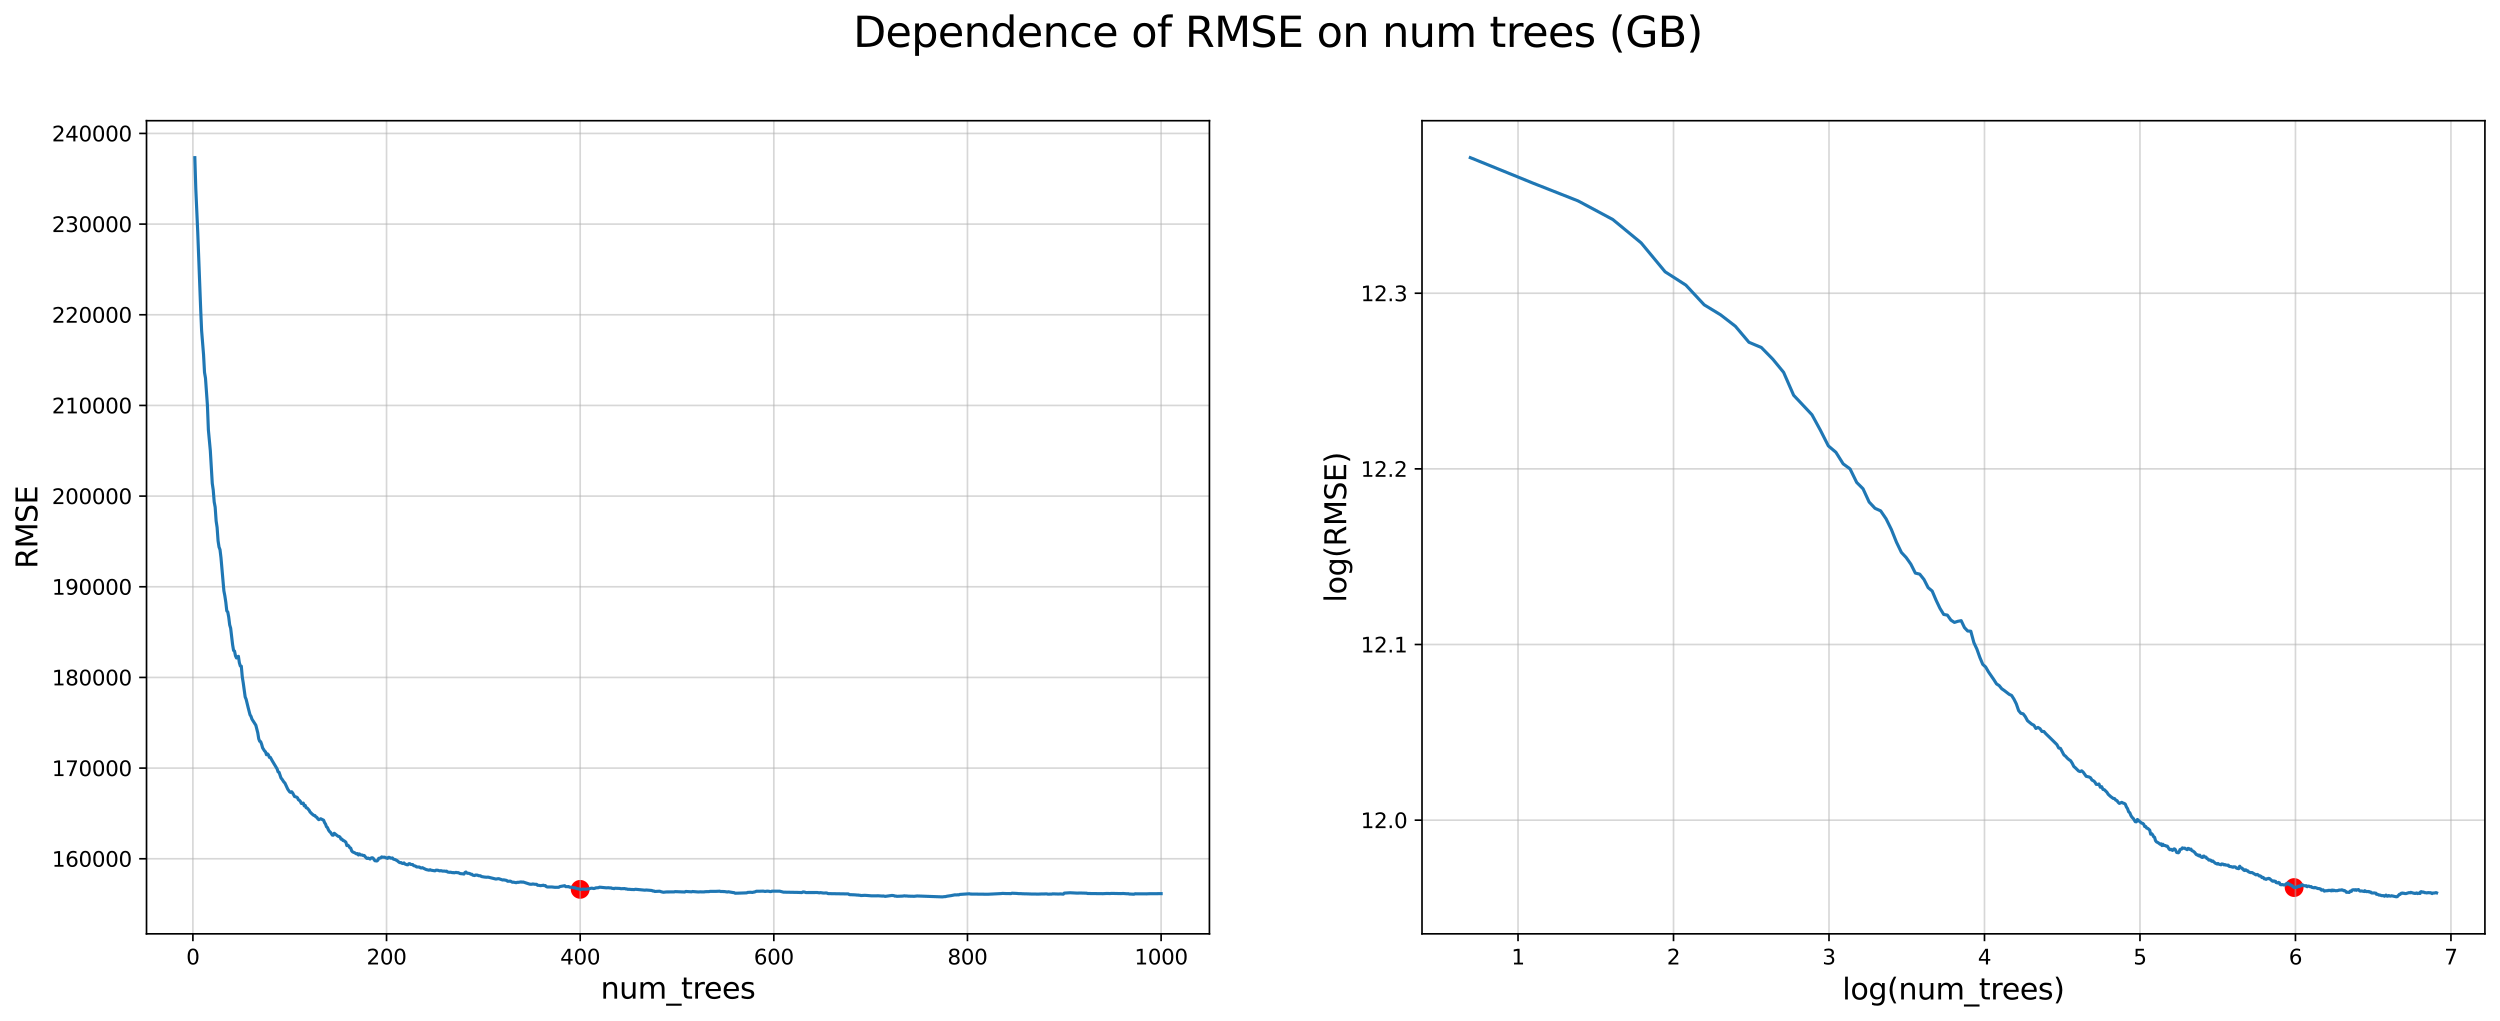 <?xml version="1.0" encoding="utf-8" standalone="no"?>
<!DOCTYPE svg PUBLIC "-//W3C//DTD SVG 1.1//EN"
  "http://www.w3.org/Graphics/SVG/1.1/DTD/svg11.dtd">
<svg xmlns:xlink="http://www.w3.org/1999/xlink" width="1193.124pt" height="487.497pt" viewBox="0 0 1193.124 487.497" xmlns="http://www.w3.org/2000/svg" version="1.1">
 <defs>
  <style type="text/css">*{stroke-linejoin: round; stroke-linecap: butt}</style>
 </defs>
 <g id="figure_1">
  <g id="patch_1">
   <path d="M 0 487.497 
L 1193.124 487.497 
L 1193.124 0 
L 0 0 
z
" style="fill: #ffffff"/>
  </g>
  <g id="axes_1">
   <g id="patch_2">
    <path d="M 69.924 445.68 
L 577.197 445.68 
L 577.197 57.6 
L 69.924 57.6 
z
" style="fill: #ffffff"/>
   </g>
   <g id="PathCollection_1">
    <defs>
     <path id="m5a82d95dfa" d="M 0 3 
C 0.796 3 1.559 2.684 2.121 2.121 
C 2.684 1.559 3 0.796 3 0 
C 3 -0.796 2.684 -1.559 2.121 -2.121 
C 1.559 -2.684 0.796 -3 0 -3 
C -0.796 -3 -1.559 -2.684 -2.121 -2.121 
C -2.684 -1.559 -3 -0.796 -3 0 
C -3 0.796 -2.684 1.559 -2.121 2.121 
C -1.559 2.684 -0.796 3 0 3 
z
" style="stroke: #ff0000; stroke-width: 3"/>
    </defs>
    <g clip-path="url(#p120f7c6ac9)">
     <use xlink:href="#m5a82d95dfa" x="276.891" y="424.451" style="fill: #ff0000; stroke: #ff0000; stroke-width: 3"/>
    </g>
   </g>
   <g id="matplotlib.axis_1">
    <g id="xtick_1">
     <g id="line2d_1">
      <path d="M 92.058 445.68 
L 92.058 57.6 
" clip-path="url(#p120f7c6ac9)" style="fill: none; stroke: #b0b0b0; stroke-opacity: 0.5; stroke-width: 0.8; stroke-linecap: square"/>
     </g>
     <g id="line2d_2">
      <defs>
       <path id="m1a87044830" d="M 0 0 
L 0 3.5 
" style="stroke: #000000; stroke-width: 0.8"/>
      </defs>
      <g>
       <use xlink:href="#m1a87044830" x="92.058" y="445.68" style="stroke: #000000; stroke-width: 0.8"/>
      </g>
     </g>
     <g id="text_1">
      <!-- 0 -->
      <g transform="translate(88.877 460.278) scale(0.1 -0.1)">
       <defs>
        <path id="DejaVuSans-30" d="M 2034 4250 
Q 1547 4250 1301 3770 
Q 1056 3291 1056 2328 
Q 1056 1369 1301 889 
Q 1547 409 2034 409 
Q 2525 409 2770 889 
Q 3016 1369 3016 2328 
Q 3016 3291 2770 3770 
Q 2525 4250 2034 4250 
z
M 2034 4750 
Q 2819 4750 3233 4129 
Q 3647 3509 3647 2328 
Q 3647 1150 3233 529 
Q 2819 -91 2034 -91 
Q 1250 -91 836 529 
Q 422 1150 422 2328 
Q 422 3509 836 4129 
Q 1250 4750 2034 4750 
z
" transform="scale(0.016)"/>
       </defs>
       <use xlink:href="#DejaVuSans-30"/>
      </g>
     </g>
    </g>
    <g id="xtick_2">
     <g id="line2d_3">
      <path d="M 184.474 445.68 
L 184.474 57.6 
" clip-path="url(#p120f7c6ac9)" style="fill: none; stroke: #b0b0b0; stroke-opacity: 0.5; stroke-width: 0.8; stroke-linecap: square"/>
     </g>
     <g id="line2d_4">
      <g>
       <use xlink:href="#m1a87044830" x="184.474" y="445.68" style="stroke: #000000; stroke-width: 0.8"/>
      </g>
     </g>
     <g id="text_2">
      <!-- 200 -->
      <g transform="translate(174.931 460.278) scale(0.1 -0.1)">
       <defs>
        <path id="DejaVuSans-32" d="M 1228 531 
L 3431 531 
L 3431 0 
L 469 0 
L 469 531 
Q 828 903 1448 1529 
Q 2069 2156 2228 2338 
Q 2531 2678 2651 2914 
Q 2772 3150 2772 3378 
Q 2772 3750 2511 3984 
Q 2250 4219 1831 4219 
Q 1534 4219 1204 4116 
Q 875 4013 500 3803 
L 500 4441 
Q 881 4594 1212 4672 
Q 1544 4750 1819 4750 
Q 2544 4750 2975 4387 
Q 3406 4025 3406 3419 
Q 3406 3131 3298 2873 
Q 3191 2616 2906 2266 
Q 2828 2175 2409 1742 
Q 1991 1309 1228 531 
z
" transform="scale(0.016)"/>
       </defs>
       <use xlink:href="#DejaVuSans-32"/>
       <use xlink:href="#DejaVuSans-30" x="63.623"/>
       <use xlink:href="#DejaVuSans-30" x="127.246"/>
      </g>
     </g>
    </g>
    <g id="xtick_3">
     <g id="line2d_5">
      <path d="M 276.891 445.68 
L 276.891 57.6 
" clip-path="url(#p120f7c6ac9)" style="fill: none; stroke: #b0b0b0; stroke-opacity: 0.5; stroke-width: 0.8; stroke-linecap: square"/>
     </g>
     <g id="line2d_6">
      <g>
       <use xlink:href="#m1a87044830" x="276.891" y="445.68" style="stroke: #000000; stroke-width: 0.8"/>
      </g>
     </g>
     <g id="text_3">
      <!-- 400 -->
      <g transform="translate(267.347 460.278) scale(0.1 -0.1)">
       <defs>
        <path id="DejaVuSans-34" d="M 2419 4116 
L 825 1625 
L 2419 1625 
L 2419 4116 
z
M 2253 4666 
L 3047 4666 
L 3047 1625 
L 3713 1625 
L 3713 1100 
L 3047 1100 
L 3047 0 
L 2419 0 
L 2419 1100 
L 313 1100 
L 313 1709 
L 2253 4666 
z
" transform="scale(0.016)"/>
       </defs>
       <use xlink:href="#DejaVuSans-34"/>
       <use xlink:href="#DejaVuSans-30" x="63.623"/>
       <use xlink:href="#DejaVuSans-30" x="127.246"/>
      </g>
     </g>
    </g>
    <g id="xtick_4">
     <g id="line2d_7">
      <path d="M 369.307 445.68 
L 369.307 57.6 
" clip-path="url(#p120f7c6ac9)" style="fill: none; stroke: #b0b0b0; stroke-opacity: 0.5; stroke-width: 0.8; stroke-linecap: square"/>
     </g>
     <g id="line2d_8">
      <g>
       <use xlink:href="#m1a87044830" x="369.307" y="445.68" style="stroke: #000000; stroke-width: 0.8"/>
      </g>
     </g>
     <g id="text_4">
      <!-- 600 -->
      <g transform="translate(359.763 460.278) scale(0.1 -0.1)">
       <defs>
        <path id="DejaVuSans-36" d="M 2113 2584 
Q 1688 2584 1439 2293 
Q 1191 2003 1191 1497 
Q 1191 994 1439 701 
Q 1688 409 2113 409 
Q 2538 409 2786 701 
Q 3034 994 3034 1497 
Q 3034 2003 2786 2293 
Q 2538 2584 2113 2584 
z
M 3366 4563 
L 3366 3988 
Q 3128 4100 2886 4159 
Q 2644 4219 2406 4219 
Q 1781 4219 1451 3797 
Q 1122 3375 1075 2522 
Q 1259 2794 1537 2939 
Q 1816 3084 2150 3084 
Q 2853 3084 3261 2657 
Q 3669 2231 3669 1497 
Q 3669 778 3244 343 
Q 2819 -91 2113 -91 
Q 1303 -91 875 529 
Q 447 1150 447 2328 
Q 447 3434 972 4092 
Q 1497 4750 2381 4750 
Q 2619 4750 2861 4703 
Q 3103 4656 3366 4563 
z
" transform="scale(0.016)"/>
       </defs>
       <use xlink:href="#DejaVuSans-36"/>
       <use xlink:href="#DejaVuSans-30" x="63.623"/>
       <use xlink:href="#DejaVuSans-30" x="127.246"/>
      </g>
     </g>
    </g>
    <g id="xtick_5">
     <g id="line2d_9">
      <path d="M 461.723 445.68 
L 461.723 57.6 
" clip-path="url(#p120f7c6ac9)" style="fill: none; stroke: #b0b0b0; stroke-opacity: 0.5; stroke-width: 0.8; stroke-linecap: square"/>
     </g>
     <g id="line2d_10">
      <g>
       <use xlink:href="#m1a87044830" x="461.723" y="445.68" style="stroke: #000000; stroke-width: 0.8"/>
      </g>
     </g>
     <g id="text_5">
      <!-- 800 -->
      <g transform="translate(452.179 460.278) scale(0.1 -0.1)">
       <defs>
        <path id="DejaVuSans-38" d="M 2034 2216 
Q 1584 2216 1326 1975 
Q 1069 1734 1069 1313 
Q 1069 891 1326 650 
Q 1584 409 2034 409 
Q 2484 409 2743 651 
Q 3003 894 3003 1313 
Q 3003 1734 2745 1975 
Q 2488 2216 2034 2216 
z
M 1403 2484 
Q 997 2584 770 2862 
Q 544 3141 544 3541 
Q 544 4100 942 4425 
Q 1341 4750 2034 4750 
Q 2731 4750 3128 4425 
Q 3525 4100 3525 3541 
Q 3525 3141 3298 2862 
Q 3072 2584 2669 2484 
Q 3125 2378 3379 2068 
Q 3634 1759 3634 1313 
Q 3634 634 3220 271 
Q 2806 -91 2034 -91 
Q 1263 -91 848 271 
Q 434 634 434 1313 
Q 434 1759 690 2068 
Q 947 2378 1403 2484 
z
M 1172 3481 
Q 1172 3119 1398 2916 
Q 1625 2713 2034 2713 
Q 2441 2713 2670 2916 
Q 2900 3119 2900 3481 
Q 2900 3844 2670 4047 
Q 2441 4250 2034 4250 
Q 1625 4250 1398 4047 
Q 1172 3844 1172 3481 
z
" transform="scale(0.016)"/>
       </defs>
       <use xlink:href="#DejaVuSans-38"/>
       <use xlink:href="#DejaVuSans-30" x="63.623"/>
       <use xlink:href="#DejaVuSans-30" x="127.246"/>
      </g>
     </g>
    </g>
    <g id="xtick_6">
     <g id="line2d_11">
      <path d="M 554.139 445.68 
L 554.139 57.6 
" clip-path="url(#p120f7c6ac9)" style="fill: none; stroke: #b0b0b0; stroke-opacity: 0.5; stroke-width: 0.8; stroke-linecap: square"/>
     </g>
     <g id="line2d_12">
      <g>
       <use xlink:href="#m1a87044830" x="554.139" y="445.68" style="stroke: #000000; stroke-width: 0.8"/>
      </g>
     </g>
     <g id="text_6">
      <!-- 1000 -->
      <g transform="translate(541.414 460.278) scale(0.1 -0.1)">
       <defs>
        <path id="DejaVuSans-31" d="M 794 531 
L 1825 531 
L 1825 4091 
L 703 3866 
L 703 4441 
L 1819 4666 
L 2450 4666 
L 2450 531 
L 3481 531 
L 3481 0 
L 794 0 
L 794 531 
z
" transform="scale(0.016)"/>
       </defs>
       <use xlink:href="#DejaVuSans-31"/>
       <use xlink:href="#DejaVuSans-30" x="63.623"/>
       <use xlink:href="#DejaVuSans-30" x="127.246"/>
       <use xlink:href="#DejaVuSans-30" x="190.869"/>
      </g>
     </g>
    </g>
    <g id="text_7">
     <!-- num_trees -->
     <g transform="translate(286.644 476.607) scale(0.14 -0.14)">
      <defs>
       <path id="DejaVuSans-6e" d="M 3513 2113 
L 3513 0 
L 2938 0 
L 2938 2094 
Q 2938 2591 2744 2837 
Q 2550 3084 2163 3084 
Q 1697 3084 1428 2787 
Q 1159 2491 1159 1978 
L 1159 0 
L 581 0 
L 581 3500 
L 1159 3500 
L 1159 2956 
Q 1366 3272 1645 3428 
Q 1925 3584 2291 3584 
Q 2894 3584 3203 3211 
Q 3513 2838 3513 2113 
z
" transform="scale(0.016)"/>
       <path id="DejaVuSans-75" d="M 544 1381 
L 544 3500 
L 1119 3500 
L 1119 1403 
Q 1119 906 1312 657 
Q 1506 409 1894 409 
Q 2359 409 2629 706 
Q 2900 1003 2900 1516 
L 2900 3500 
L 3475 3500 
L 3475 0 
L 2900 0 
L 2900 538 
Q 2691 219 2414 64 
Q 2138 -91 1772 -91 
Q 1169 -91 856 284 
Q 544 659 544 1381 
z
M 1991 3584 
L 1991 3584 
z
" transform="scale(0.016)"/>
       <path id="DejaVuSans-6d" d="M 3328 2828 
Q 3544 3216 3844 3400 
Q 4144 3584 4550 3584 
Q 5097 3584 5394 3201 
Q 5691 2819 5691 2113 
L 5691 0 
L 5113 0 
L 5113 2094 
Q 5113 2597 4934 2840 
Q 4756 3084 4391 3084 
Q 3944 3084 3684 2787 
Q 3425 2491 3425 1978 
L 3425 0 
L 2847 0 
L 2847 2094 
Q 2847 2600 2669 2842 
Q 2491 3084 2119 3084 
Q 1678 3084 1418 2786 
Q 1159 2488 1159 1978 
L 1159 0 
L 581 0 
L 581 3500 
L 1159 3500 
L 1159 2956 
Q 1356 3278 1631 3431 
Q 1906 3584 2284 3584 
Q 2666 3584 2933 3390 
Q 3200 3197 3328 2828 
z
" transform="scale(0.016)"/>
       <path id="DejaVuSans-5f" d="M 3263 -1063 
L 3263 -1509 
L -63 -1509 
L -63 -1063 
L 3263 -1063 
z
" transform="scale(0.016)"/>
       <path id="DejaVuSans-74" d="M 1172 4494 
L 1172 3500 
L 2356 3500 
L 2356 3053 
L 1172 3053 
L 1172 1153 
Q 1172 725 1289 603 
Q 1406 481 1766 481 
L 2356 481 
L 2356 0 
L 1766 0 
Q 1100 0 847 248 
Q 594 497 594 1153 
L 594 3053 
L 172 3053 
L 172 3500 
L 594 3500 
L 594 4494 
L 1172 4494 
z
" transform="scale(0.016)"/>
       <path id="DejaVuSans-72" d="M 2631 2963 
Q 2534 3019 2420 3045 
Q 2306 3072 2169 3072 
Q 1681 3072 1420 2755 
Q 1159 2438 1159 1844 
L 1159 0 
L 581 0 
L 581 3500 
L 1159 3500 
L 1159 2956 
Q 1341 3275 1631 3429 
Q 1922 3584 2338 3584 
Q 2397 3584 2469 3576 
Q 2541 3569 2628 3553 
L 2631 2963 
z
" transform="scale(0.016)"/>
       <path id="DejaVuSans-65" d="M 3597 1894 
L 3597 1613 
L 953 1613 
Q 991 1019 1311 708 
Q 1631 397 2203 397 
Q 2534 397 2845 478 
Q 3156 559 3463 722 
L 3463 178 
Q 3153 47 2828 -22 
Q 2503 -91 2169 -91 
Q 1331 -91 842 396 
Q 353 884 353 1716 
Q 353 2575 817 3079 
Q 1281 3584 2069 3584 
Q 2775 3584 3186 3129 
Q 3597 2675 3597 1894 
z
M 3022 2063 
Q 3016 2534 2758 2815 
Q 2500 3097 2075 3097 
Q 1594 3097 1305 2825 
Q 1016 2553 972 2059 
L 3022 2063 
z
" transform="scale(0.016)"/>
       <path id="DejaVuSans-73" d="M 2834 3397 
L 2834 2853 
Q 2591 2978 2328 3040 
Q 2066 3103 1784 3103 
Q 1356 3103 1142 2972 
Q 928 2841 928 2578 
Q 928 2378 1081 2264 
Q 1234 2150 1697 2047 
L 1894 2003 
Q 2506 1872 2764 1633 
Q 3022 1394 3022 966 
Q 3022 478 2636 193 
Q 2250 -91 1575 -91 
Q 1294 -91 989 -36 
Q 684 19 347 128 
L 347 722 
Q 666 556 975 473 
Q 1284 391 1588 391 
Q 1994 391 2212 530 
Q 2431 669 2431 922 
Q 2431 1156 2273 1281 
Q 2116 1406 1581 1522 
L 1381 1569 
Q 847 1681 609 1914 
Q 372 2147 372 2553 
Q 372 3047 722 3315 
Q 1072 3584 1716 3584 
Q 2034 3584 2315 3537 
Q 2597 3491 2834 3397 
z
" transform="scale(0.016)"/>
      </defs>
      <use xlink:href="#DejaVuSans-6e"/>
      <use xlink:href="#DejaVuSans-75" x="63.379"/>
      <use xlink:href="#DejaVuSans-6d" x="126.758"/>
      <use xlink:href="#DejaVuSans-5f" x="224.17"/>
      <use xlink:href="#DejaVuSans-74" x="274.17"/>
      <use xlink:href="#DejaVuSans-72" x="313.379"/>
      <use xlink:href="#DejaVuSans-65" x="352.242"/>
      <use xlink:href="#DejaVuSans-65" x="413.766"/>
      <use xlink:href="#DejaVuSans-73" x="475.289"/>
     </g>
    </g>
   </g>
   <g id="matplotlib.axis_2">
    <g id="ytick_1">
     <g id="line2d_13">
      <path d="M 69.924 409.852 
L 577.197 409.852 
" clip-path="url(#p120f7c6ac9)" style="fill: none; stroke: #b0b0b0; stroke-opacity: 0.5; stroke-width: 0.8; stroke-linecap: square"/>
     </g>
     <g id="line2d_14">
      <defs>
       <path id="mf010095c82" d="M 0 0 
L -3.5 0 
" style="stroke: #000000; stroke-width: 0.8"/>
      </defs>
      <g>
       <use xlink:href="#mf010095c82" x="69.924" y="409.852" style="stroke: #000000; stroke-width: 0.8"/>
      </g>
     </g>
     <g id="text_8">
      <!-- 160000 -->
      <g transform="translate(24.749 413.651) scale(0.1 -0.1)">
       <use xlink:href="#DejaVuSans-31"/>
       <use xlink:href="#DejaVuSans-36" x="63.623"/>
       <use xlink:href="#DejaVuSans-30" x="127.246"/>
       <use xlink:href="#DejaVuSans-30" x="190.869"/>
       <use xlink:href="#DejaVuSans-30" x="254.492"/>
       <use xlink:href="#DejaVuSans-30" x="318.115"/>
      </g>
     </g>
    </g>
    <g id="ytick_2">
     <g id="line2d_15">
      <path d="M 69.924 366.579 
L 577.197 366.579 
" clip-path="url(#p120f7c6ac9)" style="fill: none; stroke: #b0b0b0; stroke-opacity: 0.5; stroke-width: 0.8; stroke-linecap: square"/>
     </g>
     <g id="line2d_16">
      <g>
       <use xlink:href="#mf010095c82" x="69.924" y="366.579" style="stroke: #000000; stroke-width: 0.8"/>
      </g>
     </g>
     <g id="text_9">
      <!-- 170000 -->
      <g transform="translate(24.749 370.378) scale(0.1 -0.1)">
       <defs>
        <path id="DejaVuSans-37" d="M 525 4666 
L 3525 4666 
L 3525 4397 
L 1831 0 
L 1172 0 
L 2766 4134 
L 525 4134 
L 525 4666 
z
" transform="scale(0.016)"/>
       </defs>
       <use xlink:href="#DejaVuSans-31"/>
       <use xlink:href="#DejaVuSans-37" x="63.623"/>
       <use xlink:href="#DejaVuSans-30" x="127.246"/>
       <use xlink:href="#DejaVuSans-30" x="190.869"/>
       <use xlink:href="#DejaVuSans-30" x="254.492"/>
       <use xlink:href="#DejaVuSans-30" x="318.115"/>
      </g>
     </g>
    </g>
    <g id="ytick_3">
     <g id="line2d_17">
      <path d="M 69.924 323.307 
L 577.197 323.307 
" clip-path="url(#p120f7c6ac9)" style="fill: none; stroke: #b0b0b0; stroke-opacity: 0.5; stroke-width: 0.8; stroke-linecap: square"/>
     </g>
     <g id="line2d_18">
      <g>
       <use xlink:href="#mf010095c82" x="69.924" y="323.307" style="stroke: #000000; stroke-width: 0.8"/>
      </g>
     </g>
     <g id="text_10">
      <!-- 180000 -->
      <g transform="translate(24.749 327.106) scale(0.1 -0.1)">
       <use xlink:href="#DejaVuSans-31"/>
       <use xlink:href="#DejaVuSans-38" x="63.623"/>
       <use xlink:href="#DejaVuSans-30" x="127.246"/>
       <use xlink:href="#DejaVuSans-30" x="190.869"/>
       <use xlink:href="#DejaVuSans-30" x="254.492"/>
       <use xlink:href="#DejaVuSans-30" x="318.115"/>
      </g>
     </g>
    </g>
    <g id="ytick_4">
     <g id="line2d_19">
      <path d="M 69.924 280.034 
L 577.197 280.034 
" clip-path="url(#p120f7c6ac9)" style="fill: none; stroke: #b0b0b0; stroke-opacity: 0.5; stroke-width: 0.8; stroke-linecap: square"/>
     </g>
     <g id="line2d_20">
      <g>
       <use xlink:href="#mf010095c82" x="69.924" y="280.034" style="stroke: #000000; stroke-width: 0.8"/>
      </g>
     </g>
     <g id="text_11">
      <!-- 190000 -->
      <g transform="translate(24.749 283.833) scale(0.1 -0.1)">
       <defs>
        <path id="DejaVuSans-39" d="M 703 97 
L 703 672 
Q 941 559 1184 500 
Q 1428 441 1663 441 
Q 2288 441 2617 861 
Q 2947 1281 2994 2138 
Q 2813 1869 2534 1725 
Q 2256 1581 1919 1581 
Q 1219 1581 811 2004 
Q 403 2428 403 3163 
Q 403 3881 828 4315 
Q 1253 4750 1959 4750 
Q 2769 4750 3195 4129 
Q 3622 3509 3622 2328 
Q 3622 1225 3098 567 
Q 2575 -91 1691 -91 
Q 1453 -91 1209 -44 
Q 966 3 703 97 
z
M 1959 2075 
Q 2384 2075 2632 2365 
Q 2881 2656 2881 3163 
Q 2881 3666 2632 3958 
Q 2384 4250 1959 4250 
Q 1534 4250 1286 3958 
Q 1038 3666 1038 3163 
Q 1038 2656 1286 2365 
Q 1534 2075 1959 2075 
z
" transform="scale(0.016)"/>
       </defs>
       <use xlink:href="#DejaVuSans-31"/>
       <use xlink:href="#DejaVuSans-39" x="63.623"/>
       <use xlink:href="#DejaVuSans-30" x="127.246"/>
       <use xlink:href="#DejaVuSans-30" x="190.869"/>
       <use xlink:href="#DejaVuSans-30" x="254.492"/>
       <use xlink:href="#DejaVuSans-30" x="318.115"/>
      </g>
     </g>
    </g>
    <g id="ytick_5">
     <g id="line2d_21">
      <path d="M 69.924 236.761 
L 577.197 236.761 
" clip-path="url(#p120f7c6ac9)" style="fill: none; stroke: #b0b0b0; stroke-opacity: 0.5; stroke-width: 0.8; stroke-linecap: square"/>
     </g>
     <g id="line2d_22">
      <g>
       <use xlink:href="#mf010095c82" x="69.924" y="236.761" style="stroke: #000000; stroke-width: 0.8"/>
      </g>
     </g>
     <g id="text_12">
      <!-- 200000 -->
      <g transform="translate(24.749 240.56) scale(0.1 -0.1)">
       <use xlink:href="#DejaVuSans-32"/>
       <use xlink:href="#DejaVuSans-30" x="63.623"/>
       <use xlink:href="#DejaVuSans-30" x="127.246"/>
       <use xlink:href="#DejaVuSans-30" x="190.869"/>
       <use xlink:href="#DejaVuSans-30" x="254.492"/>
       <use xlink:href="#DejaVuSans-30" x="318.115"/>
      </g>
     </g>
    </g>
    <g id="ytick_6">
     <g id="line2d_23">
      <path d="M 69.924 193.488 
L 577.197 193.488 
" clip-path="url(#p120f7c6ac9)" style="fill: none; stroke: #b0b0b0; stroke-opacity: 0.5; stroke-width: 0.8; stroke-linecap: square"/>
     </g>
     <g id="line2d_24">
      <g>
       <use xlink:href="#mf010095c82" x="69.924" y="193.488" style="stroke: #000000; stroke-width: 0.8"/>
      </g>
     </g>
     <g id="text_13">
      <!-- 210000 -->
      <g transform="translate(24.749 197.287) scale(0.1 -0.1)">
       <use xlink:href="#DejaVuSans-32"/>
       <use xlink:href="#DejaVuSans-31" x="63.623"/>
       <use xlink:href="#DejaVuSans-30" x="127.246"/>
       <use xlink:href="#DejaVuSans-30" x="190.869"/>
       <use xlink:href="#DejaVuSans-30" x="254.492"/>
       <use xlink:href="#DejaVuSans-30" x="318.115"/>
      </g>
     </g>
    </g>
    <g id="ytick_7">
     <g id="line2d_25">
      <path d="M 69.924 150.215 
L 577.197 150.215 
" clip-path="url(#p120f7c6ac9)" style="fill: none; stroke: #b0b0b0; stroke-opacity: 0.5; stroke-width: 0.8; stroke-linecap: square"/>
     </g>
     <g id="line2d_26">
      <g>
       <use xlink:href="#mf010095c82" x="69.924" y="150.215" style="stroke: #000000; stroke-width: 0.8"/>
      </g>
     </g>
     <g id="text_14">
      <!-- 220000 -->
      <g transform="translate(24.749 154.015) scale(0.1 -0.1)">
       <use xlink:href="#DejaVuSans-32"/>
       <use xlink:href="#DejaVuSans-32" x="63.623"/>
       <use xlink:href="#DejaVuSans-30" x="127.246"/>
       <use xlink:href="#DejaVuSans-30" x="190.869"/>
       <use xlink:href="#DejaVuSans-30" x="254.492"/>
       <use xlink:href="#DejaVuSans-30" x="318.115"/>
      </g>
     </g>
    </g>
    <g id="ytick_8">
     <g id="line2d_27">
      <path d="M 69.924 106.943 
L 577.197 106.943 
" clip-path="url(#p120f7c6ac9)" style="fill: none; stroke: #b0b0b0; stroke-opacity: 0.5; stroke-width: 0.8; stroke-linecap: square"/>
     </g>
     <g id="line2d_28">
      <g>
       <use xlink:href="#mf010095c82" x="69.924" y="106.943" style="stroke: #000000; stroke-width: 0.8"/>
      </g>
     </g>
     <g id="text_15">
      <!-- 230000 -->
      <g transform="translate(24.749 110.742) scale(0.1 -0.1)">
       <defs>
        <path id="DejaVuSans-33" d="M 2597 2516 
Q 3050 2419 3304 2112 
Q 3559 1806 3559 1356 
Q 3559 666 3084 287 
Q 2609 -91 1734 -91 
Q 1441 -91 1130 -33 
Q 819 25 488 141 
L 488 750 
Q 750 597 1062 519 
Q 1375 441 1716 441 
Q 2309 441 2620 675 
Q 2931 909 2931 1356 
Q 2931 1769 2642 2001 
Q 2353 2234 1838 2234 
L 1294 2234 
L 1294 2753 
L 1863 2753 
Q 2328 2753 2575 2939 
Q 2822 3125 2822 3475 
Q 2822 3834 2567 4026 
Q 2313 4219 1838 4219 
Q 1578 4219 1281 4162 
Q 984 4106 628 3988 
L 628 4550 
Q 988 4650 1302 4700 
Q 1616 4750 1894 4750 
Q 2613 4750 3031 4423 
Q 3450 4097 3450 3541 
Q 3450 3153 3228 2886 
Q 3006 2619 2597 2516 
z
" transform="scale(0.016)"/>
       </defs>
       <use xlink:href="#DejaVuSans-32"/>
       <use xlink:href="#DejaVuSans-33" x="63.623"/>
       <use xlink:href="#DejaVuSans-30" x="127.246"/>
       <use xlink:href="#DejaVuSans-30" x="190.869"/>
       <use xlink:href="#DejaVuSans-30" x="254.492"/>
       <use xlink:href="#DejaVuSans-30" x="318.115"/>
      </g>
     </g>
    </g>
    <g id="ytick_9">
     <g id="line2d_29">
      <path d="M 69.924 63.67 
L 577.197 63.67 
" clip-path="url(#p120f7c6ac9)" style="fill: none; stroke: #b0b0b0; stroke-opacity: 0.5; stroke-width: 0.8; stroke-linecap: square"/>
     </g>
     <g id="line2d_30">
      <g>
       <use xlink:href="#mf010095c82" x="69.924" y="63.67" style="stroke: #000000; stroke-width: 0.8"/>
      </g>
     </g>
     <g id="text_16">
      <!-- 240000 -->
      <g transform="translate(24.749 67.469) scale(0.1 -0.1)">
       <use xlink:href="#DejaVuSans-32"/>
       <use xlink:href="#DejaVuSans-34" x="63.623"/>
       <use xlink:href="#DejaVuSans-30" x="127.246"/>
       <use xlink:href="#DejaVuSans-30" x="190.869"/>
       <use xlink:href="#DejaVuSans-30" x="254.492"/>
       <use xlink:href="#DejaVuSans-30" x="318.115"/>
      </g>
     </g>
    </g>
    <g id="text_17">
     <!-- RMSE -->
     <g transform="translate(17.838 271.411) rotate(-90) scale(0.14 -0.14)">
      <defs>
       <path id="DejaVuSans-52" d="M 2841 2188 
Q 3044 2119 3236 1894 
Q 3428 1669 3622 1275 
L 4263 0 
L 3584 0 
L 2988 1197 
Q 2756 1666 2539 1819 
Q 2322 1972 1947 1972 
L 1259 1972 
L 1259 0 
L 628 0 
L 628 4666 
L 2053 4666 
Q 2853 4666 3247 4331 
Q 3641 3997 3641 3322 
Q 3641 2881 3436 2590 
Q 3231 2300 2841 2188 
z
M 1259 4147 
L 1259 2491 
L 2053 2491 
Q 2509 2491 2742 2702 
Q 2975 2913 2975 3322 
Q 2975 3731 2742 3939 
Q 2509 4147 2053 4147 
L 1259 4147 
z
" transform="scale(0.016)"/>
       <path id="DejaVuSans-4d" d="M 628 4666 
L 1569 4666 
L 2759 1491 
L 3956 4666 
L 4897 4666 
L 4897 0 
L 4281 0 
L 4281 4097 
L 3078 897 
L 2444 897 
L 1241 4097 
L 1241 0 
L 628 0 
L 628 4666 
z
" transform="scale(0.016)"/>
       <path id="DejaVuSans-53" d="M 3425 4513 
L 3425 3897 
Q 3066 4069 2747 4153 
Q 2428 4238 2131 4238 
Q 1616 4238 1336 4038 
Q 1056 3838 1056 3469 
Q 1056 3159 1242 3001 
Q 1428 2844 1947 2747 
L 2328 2669 
Q 3034 2534 3370 2195 
Q 3706 1856 3706 1288 
Q 3706 609 3251 259 
Q 2797 -91 1919 -91 
Q 1588 -91 1214 -16 
Q 841 59 441 206 
L 441 856 
Q 825 641 1194 531 
Q 1563 422 1919 422 
Q 2459 422 2753 634 
Q 3047 847 3047 1241 
Q 3047 1584 2836 1778 
Q 2625 1972 2144 2069 
L 1759 2144 
Q 1053 2284 737 2584 
Q 422 2884 422 3419 
Q 422 4038 858 4394 
Q 1294 4750 2059 4750 
Q 2388 4750 2728 4690 
Q 3069 4631 3425 4513 
z
" transform="scale(0.016)"/>
       <path id="DejaVuSans-45" d="M 628 4666 
L 3578 4666 
L 3578 4134 
L 1259 4134 
L 1259 2753 
L 3481 2753 
L 3481 2222 
L 1259 2222 
L 1259 531 
L 3634 531 
L 3634 0 
L 628 0 
L 628 4666 
z
" transform="scale(0.016)"/>
      </defs>
      <use xlink:href="#DejaVuSans-52"/>
      <use xlink:href="#DejaVuSans-4d" x="69.482"/>
      <use xlink:href="#DejaVuSans-53" x="155.762"/>
      <use xlink:href="#DejaVuSans-45" x="219.238"/>
     </g>
    </g>
   </g>
   <g id="line2d_31">
    <path d="M 92.982 75.24 
L 93.444 90.12 
L 94.368 110.776 
L 95.755 147.129 
L 96.217 157.781 
L 97.141 169.236 
L 97.603 177.706 
L 98.065 180.459 
L 98.989 193.399 
L 99.451 205.179 
L 100.376 215.08 
L 101.3 230.664 
L 101.762 233.852 
L 102.224 239.534 
L 102.686 242.026 
L 103.148 248.616 
L 103.61 251.698 
L 104.072 258.086 
L 104.534 261.099 
L 104.996 262.322 
L 105.458 266.135 
L 106.845 281.966 
L 107.307 284.362 
L 107.769 287.42 
L 108.231 291.56 
L 108.693 292.043 
L 109.155 294.51 
L 109.617 298.245 
L 110.079 299.793 
L 111.003 307.659 
L 111.465 310.42 
L 111.928 310.722 
L 112.39 312.991 
L 112.852 314.007 
L 113.314 313.508 
L 113.776 313.227 
L 114.238 316.323 
L 114.7 317.847 
L 115.162 317.945 
L 115.624 323.036 
L 116.086 325.913 
L 117.01 332.628 
L 117.473 333.751 
L 118.397 337.571 
L 119.321 341.135 
L 119.783 341.851 
L 120.245 343.216 
L 122.093 346.106 
L 123.018 349.729 
L 123.48 352.6 
L 123.942 353.768 
L 124.404 353.97 
L 124.866 355.205 
L 125.328 356.907 
L 126.252 358.38 
L 126.714 358.813 
L 127.176 360.194 
L 127.638 359.76 
L 128.1 360.25 
L 128.562 361.453 
L 129.025 361.463 
L 129.949 363.133 
L 132.259 366.987 
L 132.721 368.39 
L 133.183 368.571 
L 134.107 371.284 
L 134.57 371.837 
L 135.494 373.239 
L 135.956 373.689 
L 137.342 376.651 
L 138.266 377.946 
L 138.728 378.175 
L 139.19 377.875 
L 139.652 378.416 
L 140.577 380.137 
L 141.501 380.409 
L 141.963 380.732 
L 142.425 381.687 
L 142.887 381.957 
L 143.349 382.45 
L 143.811 383.436 
L 144.273 383.466 
L 144.735 383.278 
L 145.197 384.61 
L 145.659 384.383 
L 146.122 385.502 
L 146.584 385.605 
L 147.508 386.661 
L 147.97 387.497 
L 148.894 388.438 
L 149.818 389.185 
L 150.28 389.216 
L 150.742 389.855 
L 151.204 390.037 
L 151.667 390.754 
L 152.129 391.188 
L 153.053 390.759 
L 154.439 391.443 
L 154.901 392.6 
L 155.363 393.313 
L 155.825 394.585 
L 156.287 394.957 
L 156.749 396.053 
L 157.212 396.77 
L 157.674 397.166 
L 158.598 398.555 
L 159.06 398.604 
L 159.522 397.675 
L 161.37 399.145 
L 161.832 399.187 
L 162.294 399.567 
L 162.756 400.495 
L 163.219 400.476 
L 163.681 401.132 
L 164.143 401.205 
L 165.067 401.918 
L 165.529 403.547 
L 165.991 403.345 
L 166.453 403.767 
L 166.915 404.555 
L 167.377 404.757 
L 167.839 406.078 
L 168.301 406.574 
L 169.226 406.966 
L 170.15 407.525 
L 170.612 407.369 
L 171.074 408.044 
L 171.536 407.536 
L 171.998 407.997 
L 172.922 408.063 
L 173.384 408.333 
L 173.846 408.29 
L 174.771 409.44 
L 175.233 409.699 
L 175.695 409.509 
L 176.619 409.968 
L 177.081 409.508 
L 177.543 409.35 
L 178.005 409.495 
L 178.929 410.783 
L 179.853 410.89 
L 180.316 410.548 
L 180.778 409.635 
L 181.702 409.443 
L 182.164 408.95 
L 182.626 409.123 
L 183.55 409.069 
L 184.012 409.37 
L 184.474 409.436 
L 184.936 409.668 
L 185.398 409.174 
L 185.861 409.178 
L 186.323 409.527 
L 186.785 409.563 
L 187.247 409.444 
L 187.709 410.007 
L 188.633 410.267 
L 189.557 410.754 
L 190.481 411.524 
L 190.943 411.722 
L 191.406 411.669 
L 191.868 412.008 
L 192.33 412.117 
L 192.792 411.838 
L 193.254 412.343 
L 194.178 412.683 
L 194.64 412.734 
L 195.102 412.221 
L 195.564 412.189 
L 196.026 412.556 
L 196.95 412.61 
L 197.413 413.124 
L 198.337 413.35 
L 198.799 413.75 
L 200.185 413.797 
L 200.647 414.16 
L 201.109 414.262 
L 201.571 414.1 
L 202.495 414.567 
L 203.42 414.998 
L 204.806 415.321 
L 205.268 415.081 
L 205.73 415.31 
L 207.578 415.604 
L 208.04 415.289 
L 208.965 415.335 
L 209.889 415.65 
L 210.351 415.502 
L 211.275 415.74 
L 212.199 415.73 
L 212.661 415.858 
L 213.123 415.753 
L 213.585 416.162 
L 214.51 416.315 
L 214.972 416.254 
L 215.896 416.471 
L 216.358 416.431 
L 216.82 416.581 
L 217.282 416.403 
L 217.744 416.37 
L 218.206 416.496 
L 218.668 416.451 
L 219.592 416.915 
L 220.979 417.048 
L 221.441 417.134 
L 221.903 416.408 
L 222.365 416.176 
L 222.827 416.676 
L 223.289 416.794 
L 223.751 416.793 
L 224.213 416.914 
L 224.675 417.251 
L 225.137 417.216 
L 225.6 417.661 
L 226.524 417.854 
L 226.986 417.588 
L 227.91 417.67 
L 228.372 417.923 
L 229.296 417.972 
L 229.758 418.322 
L 231.145 418.562 
L 232.069 418.657 
L 232.993 418.622 
L 236.689 419.536 
L 237.614 419.369 
L 238.076 419.367 
L 239.924 419.997 
L 240.386 419.902 
L 241.772 420.183 
L 242.234 420.571 
L 243.621 420.543 
L 244.545 421.071 
L 245.007 421.001 
L 246.393 421.279 
L 246.855 421.065 
L 247.317 421.101 
L 248.704 420.888 
L 249.166 421.032 
L 249.628 420.928 
L 252.862 421.976 
L 253.786 422.015 
L 254.249 421.867 
L 255.173 422.017 
L 256.097 422.047 
L 256.559 422.512 
L 257.021 422.507 
L 257.945 422.67 
L 258.869 422.566 
L 259.331 422.454 
L 259.794 422.708 
L 260.256 422.642 
L 260.718 423.12 
L 261.18 423.305 
L 263.49 423.316 
L 264.876 423.48 
L 266.725 423.445 
L 267.187 423.113 
L 269.497 422.705 
L 269.959 423.142 
L 270.883 423.164 
L 271.346 423.091 
L 271.808 423.402 
L 273.194 423.486 
L 273.656 423.687 
L 274.58 423.72 
L 275.042 424.04 
L 276.428 424.297 
L 276.891 424.451 
L 277.815 424.415 
L 278.277 424.28 
L 278.739 424.374 
L 279.663 424.352 
L 280.125 424.346 
L 280.587 424.186 
L 281.049 424.199 
L 281.973 423.947 
L 282.436 423.876 
L 283.36 424.056 
L 283.822 423.973 
L 284.284 423.747 
L 285.67 423.645 
L 286.132 423.397 
L 289.367 423.722 
L 290.291 423.667 
L 291.215 423.773 
L 291.677 423.729 
L 292.139 424.005 
L 292.601 423.968 
L 293.063 424.116 
L 293.525 423.908 
L 295.836 424.003 
L 296.298 424.137 
L 298.146 424.068 
L 298.608 424.251 
L 299.07 424.234 
L 299.533 424.412 
L 300.457 424.43 
L 301.381 424.513 
L 302.767 424.548 
L 303.229 424.398 
L 307.85 424.847 
L 308.312 424.751 
L 309.236 424.823 
L 311.085 424.986 
L 311.547 425.248 
L 312.009 425.186 
L 312.471 425.459 
L 314.781 425.325 
L 315.705 425.628 
L 316.63 425.835 
L 318.016 425.677 
L 321.712 425.668 
L 322.174 425.523 
L 326.795 425.718 
L 327.257 425.449 
L 330.03 425.629 
L 330.492 425.471 
L 332.802 425.66 
L 333.264 425.695 
L 334.189 425.636 
L 336.037 425.67 
L 336.499 425.554 
L 338.347 425.532 
L 338.809 425.41 
L 340.196 425.412 
L 341.582 425.409 
L 342.506 425.359 
L 343.43 425.314 
L 343.892 425.464 
L 345.741 425.492 
L 347.127 425.718 
L 347.589 425.588 
L 349.899 425.982 
L 350.361 426.005 
L 350.824 426.293 
L 352.21 426.257 
L 355.906 426.131 
L 356.369 426.113 
L 356.831 425.897 
L 358.217 425.832 
L 359.141 425.921 
L 359.603 425.755 
L 360.065 425.728 
L 360.989 425.35 
L 362.376 425.344 
L 364.224 425.286 
L 365.148 425.451 
L 366.072 425.299 
L 366.996 425.359 
L 367.458 425.496 
L 367.921 425.511 
L 368.383 425.303 
L 372.079 425.308 
L 373.928 425.781 
L 380.859 425.902 
L 382.707 425.979 
L 383.169 425.664 
L 384.093 425.765 
L 384.555 425.963 
L 390.1 425.959 
L 391.025 426.113 
L 391.487 425.997 
L 392.411 426.117 
L 392.873 426.209 
L 393.797 426.183 
L 394.259 426.151 
L 394.721 426.244 
L 395.183 426.479 
L 404.887 426.63 
L 405.349 426.965 
L 406.273 426.997 
L 407.66 427.051 
L 408.584 427.11 
L 409.046 427.193 
L 409.508 427.145 
L 409.97 427.262 
L 410.432 427.255 
L 410.894 427.4 
L 412.742 427.294 
L 414.129 427.387 
L 415.977 427.544 
L 419.212 427.515 
L 421.06 427.652 
L 421.522 427.592 
L 422.446 427.788 
L 425.681 427.354 
L 426.605 427.443 
L 427.067 427.685 
L 427.529 427.618 
L 427.991 427.77 
L 430.764 427.663 
L 431.688 427.52 
L 432.15 427.621 
L 432.612 427.587 
L 433.536 427.69 
L 436.309 427.758 
L 437.695 427.601 
L 449.709 428.04 
L 450.633 427.927 
L 451.095 427.927 
L 452.019 427.709 
L 453.868 427.436 
L 455.716 427.068 
L 456.64 427.107 
L 457.102 427.025 
L 457.564 427.089 
L 458.026 426.868 
L 462.647 426.556 
L 463.109 426.688 
L 470.503 426.767 
L 471.427 426.778 
L 477.896 426.455 
L 478.358 426.372 
L 480.206 426.453 
L 482.517 426.476 
L 482.979 426.286 
L 485.289 426.392 
L 486.213 426.491 
L 487.137 426.483 
L 488.062 426.551 
L 490.372 426.602 
L 492.682 426.688 
L 494.069 426.68 
L 495.455 426.722 
L 496.379 426.666 
L 499.614 426.612 
L 500.076 426.739 
L 501.924 426.705 
L 502.386 426.59 
L 505.159 426.679 
L 506.083 426.623 
L 507.469 426.731 
L 507.931 426.238 
L 510.704 426.066 
L 513.938 426.226 
L 515.787 426.201 
L 518.559 426.274 
L 519.021 426.423 
L 525.028 426.489 
L 526.414 426.506 
L 528.263 426.404 
L 529.649 426.452 
L 530.573 426.376 
L 534.732 426.471 
L 536.118 426.419 
L 537.966 426.562 
L 538.428 426.504 
L 538.891 426.66 
L 541.201 426.762 
L 541.663 426.565 
L 547.208 426.598 
L 548.132 426.537 
L 554.139 426.49 
L 554.139 426.49 
" clip-path="url(#p120f7c6ac9)" style="fill: none; stroke: #1f77b4; stroke-width: 1.5; stroke-linecap: square"/>
   </g>
   <g id="patch_3">
    <path d="M 69.924 445.68 
L 69.924 57.6 
" style="fill: none; stroke: #000000; stroke-width: 0.8; stroke-linejoin: miter; stroke-linecap: square"/>
   </g>
   <g id="patch_4">
    <path d="M 577.197 445.68 
L 577.197 57.6 
" style="fill: none; stroke: #000000; stroke-width: 0.8; stroke-linejoin: miter; stroke-linecap: square"/>
   </g>
   <g id="patch_5">
    <path d="M 69.924 445.68 
L 577.197 445.68 
" style="fill: none; stroke: #000000; stroke-width: 0.8; stroke-linejoin: miter; stroke-linecap: square"/>
   </g>
   <g id="patch_6">
    <path d="M 69.924 57.6 
L 577.197 57.6 
" style="fill: none; stroke: #000000; stroke-width: 0.8; stroke-linejoin: miter; stroke-linecap: square"/>
   </g>
  </g>
  <g id="axes_2">
   <g id="patch_7">
    <path d="M 678.652 445.68 
L 1185.924 445.68 
L 1185.924 57.6 
L 678.652 57.6 
z
" style="fill: #ffffff"/>
   </g>
   <g id="PathCollection_2">
    <g clip-path="url(#p1ec055ab0e)">
     <use xlink:href="#m5a82d95dfa" x="1094.873" y="423.59" style="fill: #ff0000; stroke: #ff0000; stroke-width: 3"/>
    </g>
   </g>
   <g id="matplotlib.axis_3">
    <g id="xtick_7">
     <g id="line2d_32">
      <path d="M 724.48 445.68 
L 724.48 57.6 
" clip-path="url(#p1ec055ab0e)" style="fill: none; stroke: #b0b0b0; stroke-opacity: 0.5; stroke-width: 0.8; stroke-linecap: square"/>
     </g>
     <g id="line2d_33">
      <g>
       <use xlink:href="#m1a87044830" x="724.48" y="445.68" style="stroke: #000000; stroke-width: 0.8"/>
      </g>
     </g>
     <g id="text_18">
      <!-- 1 -->
      <g transform="translate(721.298 460.278) scale(0.1 -0.1)">
       <use xlink:href="#DejaVuSans-31"/>
      </g>
     </g>
    </g>
    <g id="xtick_8">
     <g id="line2d_34">
      <path d="M 798.685 445.68 
L 798.685 57.6 
" clip-path="url(#p1ec055ab0e)" style="fill: none; stroke: #b0b0b0; stroke-opacity: 0.5; stroke-width: 0.8; stroke-linecap: square"/>
     </g>
     <g id="line2d_35">
      <g>
       <use xlink:href="#m1a87044830" x="798.685" y="445.68" style="stroke: #000000; stroke-width: 0.8"/>
      </g>
     </g>
     <g id="text_19">
      <!-- 2 -->
      <g transform="translate(795.504 460.278) scale(0.1 -0.1)">
       <use xlink:href="#DejaVuSans-32"/>
      </g>
     </g>
    </g>
    <g id="xtick_9">
     <g id="line2d_36">
      <path d="M 872.89 445.68 
L 872.89 57.6 
" clip-path="url(#p1ec055ab0e)" style="fill: none; stroke: #b0b0b0; stroke-opacity: 0.5; stroke-width: 0.8; stroke-linecap: square"/>
     </g>
     <g id="line2d_37">
      <g>
       <use xlink:href="#m1a87044830" x="872.89" y="445.68" style="stroke: #000000; stroke-width: 0.8"/>
      </g>
     </g>
     <g id="text_20">
      <!-- 3 -->
      <g transform="translate(869.709 460.278) scale(0.1 -0.1)">
       <use xlink:href="#DejaVuSans-33"/>
      </g>
     </g>
    </g>
    <g id="xtick_10">
     <g id="line2d_38">
      <path d="M 947.096 445.68 
L 947.096 57.6 
" clip-path="url(#p1ec055ab0e)" style="fill: none; stroke: #b0b0b0; stroke-opacity: 0.5; stroke-width: 0.8; stroke-linecap: square"/>
     </g>
     <g id="line2d_39">
      <g>
       <use xlink:href="#m1a87044830" x="947.096" y="445.68" style="stroke: #000000; stroke-width: 0.8"/>
      </g>
     </g>
     <g id="text_21">
      <!-- 4 -->
      <g transform="translate(943.914 460.278) scale(0.1 -0.1)">
       <use xlink:href="#DejaVuSans-34"/>
      </g>
     </g>
    </g>
    <g id="xtick_11">
     <g id="line2d_40">
      <path d="M 1021.301 445.68 
L 1021.301 57.6 
" clip-path="url(#p1ec055ab0e)" style="fill: none; stroke: #b0b0b0; stroke-opacity: 0.5; stroke-width: 0.8; stroke-linecap: square"/>
     </g>
     <g id="line2d_41">
      <g>
       <use xlink:href="#m1a87044830" x="1021.301" y="445.68" style="stroke: #000000; stroke-width: 0.8"/>
      </g>
     </g>
     <g id="text_22">
      <!-- 5 -->
      <g transform="translate(1018.12 460.278) scale(0.1 -0.1)">
       <defs>
        <path id="DejaVuSans-35" d="M 691 4666 
L 3169 4666 
L 3169 4134 
L 1269 4134 
L 1269 2991 
Q 1406 3038 1543 3061 
Q 1681 3084 1819 3084 
Q 2600 3084 3056 2656 
Q 3513 2228 3513 1497 
Q 3513 744 3044 326 
Q 2575 -91 1722 -91 
Q 1428 -91 1123 -41 
Q 819 9 494 109 
L 494 744 
Q 775 591 1075 516 
Q 1375 441 1709 441 
Q 2250 441 2565 725 
Q 2881 1009 2881 1497 
Q 2881 1984 2565 2268 
Q 2250 2553 1709 2553 
Q 1456 2553 1204 2497 
Q 953 2441 691 2322 
L 691 4666 
z
" transform="scale(0.016)"/>
       </defs>
       <use xlink:href="#DejaVuSans-35"/>
      </g>
     </g>
    </g>
    <g id="xtick_12">
     <g id="line2d_42">
      <path d="M 1095.506 445.68 
L 1095.506 57.6 
" clip-path="url(#p1ec055ab0e)" style="fill: none; stroke: #b0b0b0; stroke-opacity: 0.5; stroke-width: 0.8; stroke-linecap: square"/>
     </g>
     <g id="line2d_43">
      <g>
       <use xlink:href="#m1a87044830" x="1095.506" y="445.68" style="stroke: #000000; stroke-width: 0.8"/>
      </g>
     </g>
     <g id="text_23">
      <!-- 6 -->
      <g transform="translate(1092.325 460.278) scale(0.1 -0.1)">
       <use xlink:href="#DejaVuSans-36"/>
      </g>
     </g>
    </g>
    <g id="xtick_13">
     <g id="line2d_44">
      <path d="M 1169.712 445.68 
L 1169.712 57.6 
" clip-path="url(#p1ec055ab0e)" style="fill: none; stroke: #b0b0b0; stroke-opacity: 0.5; stroke-width: 0.8; stroke-linecap: square"/>
     </g>
     <g id="line2d_45">
      <g>
       <use xlink:href="#m1a87044830" x="1169.712" y="445.68" style="stroke: #000000; stroke-width: 0.8"/>
      </g>
     </g>
     <g id="text_24">
      <!-- 7 -->
      <g transform="translate(1166.53 460.278) scale(0.1 -0.1)">
       <use xlink:href="#DejaVuSans-37"/>
      </g>
     </g>
    </g>
    <g id="text_25">
     <!-- log(num_trees) -->
     <g transform="translate(879.238 476.996) scale(0.14 -0.14)">
      <defs>
       <path id="DejaVuSans-6c" d="M 603 4863 
L 1178 4863 
L 1178 0 
L 603 0 
L 603 4863 
z
" transform="scale(0.016)"/>
       <path id="DejaVuSans-6f" d="M 1959 3097 
Q 1497 3097 1228 2736 
Q 959 2375 959 1747 
Q 959 1119 1226 758 
Q 1494 397 1959 397 
Q 2419 397 2687 759 
Q 2956 1122 2956 1747 
Q 2956 2369 2687 2733 
Q 2419 3097 1959 3097 
z
M 1959 3584 
Q 2709 3584 3137 3096 
Q 3566 2609 3566 1747 
Q 3566 888 3137 398 
Q 2709 -91 1959 -91 
Q 1206 -91 779 398 
Q 353 888 353 1747 
Q 353 2609 779 3096 
Q 1206 3584 1959 3584 
z
" transform="scale(0.016)"/>
       <path id="DejaVuSans-67" d="M 2906 1791 
Q 2906 2416 2648 2759 
Q 2391 3103 1925 3103 
Q 1463 3103 1205 2759 
Q 947 2416 947 1791 
Q 947 1169 1205 825 
Q 1463 481 1925 481 
Q 2391 481 2648 825 
Q 2906 1169 2906 1791 
z
M 3481 434 
Q 3481 -459 3084 -895 
Q 2688 -1331 1869 -1331 
Q 1566 -1331 1297 -1286 
Q 1028 -1241 775 -1147 
L 775 -588 
Q 1028 -725 1275 -790 
Q 1522 -856 1778 -856 
Q 2344 -856 2625 -561 
Q 2906 -266 2906 331 
L 2906 616 
Q 2728 306 2450 153 
Q 2172 0 1784 0 
Q 1141 0 747 490 
Q 353 981 353 1791 
Q 353 2603 747 3093 
Q 1141 3584 1784 3584 
Q 2172 3584 2450 3431 
Q 2728 3278 2906 2969 
L 2906 3500 
L 3481 3500 
L 3481 434 
z
" transform="scale(0.016)"/>
       <path id="DejaVuSans-28" d="M 1984 4856 
Q 1566 4138 1362 3434 
Q 1159 2731 1159 2009 
Q 1159 1288 1364 580 
Q 1569 -128 1984 -844 
L 1484 -844 
Q 1016 -109 783 600 
Q 550 1309 550 2009 
Q 550 2706 781 3412 
Q 1013 4119 1484 4856 
L 1984 4856 
z
" transform="scale(0.016)"/>
       <path id="DejaVuSans-29" d="M 513 4856 
L 1013 4856 
Q 1481 4119 1714 3412 
Q 1947 2706 1947 2009 
Q 1947 1309 1714 600 
Q 1481 -109 1013 -844 
L 513 -844 
Q 928 -128 1133 580 
Q 1338 1288 1338 2009 
Q 1338 2731 1133 3434 
Q 928 4138 513 4856 
z
" transform="scale(0.016)"/>
      </defs>
      <use xlink:href="#DejaVuSans-6c"/>
      <use xlink:href="#DejaVuSans-6f" x="27.783"/>
      <use xlink:href="#DejaVuSans-67" x="88.965"/>
      <use xlink:href="#DejaVuSans-28" x="152.441"/>
      <use xlink:href="#DejaVuSans-6e" x="191.455"/>
      <use xlink:href="#DejaVuSans-75" x="254.834"/>
      <use xlink:href="#DejaVuSans-6d" x="318.213"/>
      <use xlink:href="#DejaVuSans-5f" x="415.625"/>
      <use xlink:href="#DejaVuSans-74" x="465.625"/>
      <use xlink:href="#DejaVuSans-72" x="504.834"/>
      <use xlink:href="#DejaVuSans-65" x="543.697"/>
      <use xlink:href="#DejaVuSans-65" x="605.221"/>
      <use xlink:href="#DejaVuSans-73" x="666.744"/>
      <use xlink:href="#DejaVuSans-29" x="718.844"/>
     </g>
    </g>
   </g>
   <g id="matplotlib.axis_4">
    <g id="ytick_10">
     <g id="line2d_46">
      <path d="M 678.652 391.416 
L 1185.924 391.416 
" clip-path="url(#p1ec055ab0e)" style="fill: none; stroke: #b0b0b0; stroke-opacity: 0.5; stroke-width: 0.8; stroke-linecap: square"/>
     </g>
     <g id="line2d_47">
      <g>
       <use xlink:href="#mf010095c82" x="678.652" y="391.416" style="stroke: #000000; stroke-width: 0.8"/>
      </g>
     </g>
     <g id="text_26">
      <!-- 12.0 -->
      <g transform="translate(649.386 395.215) scale(0.1 -0.1)">
       <defs>
        <path id="DejaVuSans-2e" d="M 684 794 
L 1344 794 
L 1344 0 
L 684 0 
L 684 794 
z
" transform="scale(0.016)"/>
       </defs>
       <use xlink:href="#DejaVuSans-31"/>
       <use xlink:href="#DejaVuSans-32" x="63.623"/>
       <use xlink:href="#DejaVuSans-2e" x="127.246"/>
       <use xlink:href="#DejaVuSans-30" x="159.033"/>
      </g>
     </g>
    </g>
    <g id="ytick_11">
     <g id="line2d_48">
      <path d="M 678.652 307.592 
L 1185.924 307.592 
" clip-path="url(#p1ec055ab0e)" style="fill: none; stroke: #b0b0b0; stroke-opacity: 0.5; stroke-width: 0.8; stroke-linecap: square"/>
     </g>
     <g id="line2d_49">
      <g>
       <use xlink:href="#mf010095c82" x="678.652" y="307.592" style="stroke: #000000; stroke-width: 0.8"/>
      </g>
     </g>
     <g id="text_27">
      <!-- 12.1 -->
      <g transform="translate(649.386 311.391) scale(0.1 -0.1)">
       <use xlink:href="#DejaVuSans-31"/>
       <use xlink:href="#DejaVuSans-32" x="63.623"/>
       <use xlink:href="#DejaVuSans-2e" x="127.246"/>
       <use xlink:href="#DejaVuSans-31" x="159.033"/>
      </g>
     </g>
    </g>
    <g id="ytick_12">
     <g id="line2d_50">
      <path d="M 678.652 223.768 
L 1185.924 223.768 
" clip-path="url(#p1ec055ab0e)" style="fill: none; stroke: #b0b0b0; stroke-opacity: 0.5; stroke-width: 0.8; stroke-linecap: square"/>
     </g>
     <g id="line2d_51">
      <g>
       <use xlink:href="#mf010095c82" x="678.652" y="223.768" style="stroke: #000000; stroke-width: 0.8"/>
      </g>
     </g>
     <g id="text_28">
      <!-- 12.2 -->
      <g transform="translate(649.386 227.568) scale(0.1 -0.1)">
       <use xlink:href="#DejaVuSans-31"/>
       <use xlink:href="#DejaVuSans-32" x="63.623"/>
       <use xlink:href="#DejaVuSans-2e" x="127.246"/>
       <use xlink:href="#DejaVuSans-32" x="159.033"/>
      </g>
     </g>
    </g>
    <g id="ytick_13">
     <g id="line2d_52">
      <path d="M 678.652 139.945 
L 1185.924 139.945 
" clip-path="url(#p1ec055ab0e)" style="fill: none; stroke: #b0b0b0; stroke-opacity: 0.5; stroke-width: 0.8; stroke-linecap: square"/>
     </g>
     <g id="line2d_53">
      <g>
       <use xlink:href="#mf010095c82" x="678.652" y="139.945" style="stroke: #000000; stroke-width: 0.8"/>
      </g>
     </g>
     <g id="text_29">
      <!-- 12.3 -->
      <g transform="translate(649.386 143.744) scale(0.1 -0.1)">
       <use xlink:href="#DejaVuSans-31"/>
       <use xlink:href="#DejaVuSans-32" x="63.623"/>
       <use xlink:href="#DejaVuSans-2e" x="127.246"/>
       <use xlink:href="#DejaVuSans-33" x="159.033"/>
      </g>
     </g>
    </g>
    <g id="text_30">
     <!-- log(RMSE) -->
     <g transform="translate(642.474 287.545) rotate(-90) scale(0.14 -0.14)">
      <use xlink:href="#DejaVuSans-6c"/>
      <use xlink:href="#DejaVuSans-6f" x="27.783"/>
      <use xlink:href="#DejaVuSans-67" x="88.965"/>
      <use xlink:href="#DejaVuSans-28" x="152.441"/>
      <use xlink:href="#DejaVuSans-52" x="191.455"/>
      <use xlink:href="#DejaVuSans-4d" x="260.938"/>
      <use xlink:href="#DejaVuSans-53" x="347.217"/>
      <use xlink:href="#DejaVuSans-45" x="410.693"/>
      <use xlink:href="#DejaVuSans-29" x="473.877"/>
     </g>
    </g>
   </g>
   <g id="line2d_54">
    <path d="M 701.709 75.24 
L 731.797 87.474 
L 753.145 95.89 
L 769.703 104.759 
L 783.232 115.912 
L 794.671 129.711 
L 804.58 136.072 
L 813.32 145.473 
L 821.138 150.237 
L 828.211 155.702 
L 834.668 163.347 
L 840.607 165.847 
L 846.106 171.462 
L 851.226 177.698 
L 856.015 188.635 
L 864.755 197.938 
L 868.767 205.295 
L 872.574 212.794 
L 876.194 215.866 
L 879.646 221.368 
L 882.945 223.793 
L 886.103 230.239 
L 889.132 233.272 
L 892.042 239.591 
L 894.843 242.589 
L 897.542 243.808 
L 900.146 247.623 
L 902.661 252.709 
L 905.094 258.779 
L 907.45 263.647 
L 909.734 266.099 
L 911.949 269.239 
L 914.1 273.509 
L 916.19 274.008 
L 918.224 276.565 
L 920.203 280.45 
L 922.13 282.065 
L 924.009 286.475 
L 925.841 290.323 
L 927.629 293.24 
L 929.375 293.56 
L 931.081 295.967 
L 932.749 297.047 
L 934.38 296.516 
L 935.976 296.217 
L 937.538 299.513 
L 939.068 301.14 
L 940.567 301.245 
L 942.037 306.705 
L 943.478 309.805 
L 944.891 313.769 
L 946.278 317.088 
L 947.64 318.311 
L 948.977 320.624 
L 951.581 324.405 
L 952.849 326.405 
L 954.096 327.193 
L 955.323 328.7 
L 956.53 329.535 
L 958.886 331.364 
L 960.036 331.898 
L 961.169 333.692 
L 962.285 335.924 
L 963.384 339.129 
L 964.468 340.435 
L 965.535 340.662 
L 966.588 342.047 
L 967.626 343.958 
L 969.659 345.616 
L 970.655 346.105 
L 971.638 347.663 
L 972.608 347.173 
L 973.565 347.727 
L 974.511 349.086 
L 975.444 349.098 
L 976.366 350.169 
L 978.176 351.915 
L 981.668 355.372 
L 982.517 356.974 
L 983.355 357.18 
L 985.004 360.286 
L 985.815 360.921 
L 986.617 361.84 
L 987.411 362.531 
L 988.196 363.049 
L 988.973 364.27 
L 989.742 365.811 
L 990.503 366.463 
L 992.002 367.961 
L 992.741 368.226 
L 993.472 367.879 
L 994.196 368.506 
L 995.623 370.5 
L 997.023 370.817 
L 997.713 371.191 
L 998.397 372.302 
L 999.075 372.616 
L 999.747 373.19 
L 1000.412 374.339 
L 1001.072 374.373 
L 1001.725 374.155 
L 1002.374 375.709 
L 1003.016 375.444 
L 1003.653 376.752 
L 1004.284 376.873 
L 1005.532 378.108 
L 1006.147 379.088 
L 1007.364 380.192 
L 1008.561 381.071 
L 1009.152 381.107 
L 1009.739 381.859 
L 1010.321 382.073 
L 1010.898 382.917 
L 1011.471 383.429 
L 1012.604 382.922 
L 1013.164 383.236 
L 1013.72 383.415 
L 1014.272 383.73 
L 1014.819 385.095 
L 1015.363 385.937 
L 1015.903 387.442 
L 1016.439 387.883 
L 1016.97 389.184 
L 1017.499 390.035 
L 1018.023 390.506 
L 1019.061 392.159 
L 1019.574 392.217 
L 1020.084 391.112 
L 1022.09 392.862 
L 1022.583 392.912 
L 1023.073 393.365 
L 1023.56 394.473 
L 1024.043 394.45 
L 1024.523 395.234 
L 1025.001 395.321 
L 1025.946 396.174 
L 1026.414 398.127 
L 1026.879 397.885 
L 1027.342 398.39 
L 1027.801 399.337 
L 1028.258 399.58 
L 1028.712 401.169 
L 1029.163 401.766 
L 1030.057 402.239 
L 1030.94 402.913 
L 1031.378 402.725 
L 1031.813 403.54 
L 1032.246 402.926 
L 1032.676 403.483 
L 1033.529 403.562 
L 1033.952 403.888 
L 1034.372 403.837 
L 1035.206 405.226 
L 1035.619 405.54 
L 1036.03 405.31 
L 1036.846 405.866 
L 1037.25 405.309 
L 1037.652 405.118 
L 1038.053 405.294 
L 1038.846 406.853 
L 1039.631 406.983 
L 1040.021 406.569 
L 1040.408 405.463 
L 1040.794 405.276 
L 1041.177 405.23 
L 1041.559 404.635 
L 1041.939 404.843 
L 1042.692 404.778 
L 1043.066 405.143 
L 1043.438 405.222 
L 1043.808 405.503 
L 1044.176 404.905 
L 1044.542 404.91 
L 1044.907 405.332 
L 1045.27 405.376 
L 1045.631 405.232 
L 1045.99 405.913 
L 1046.704 406.228 
L 1047.411 406.818 
L 1048.111 407.752 
L 1048.458 407.992 
L 1048.804 407.928 
L 1049.149 408.34 
L 1049.491 408.473 
L 1049.833 408.133 
L 1050.172 408.747 
L 1050.847 409.161 
L 1051.182 409.223 
L 1051.515 408.599 
L 1051.847 408.56 
L 1052.178 409.006 
L 1052.834 409.071 
L 1053.161 409.696 
L 1053.809 409.972 
L 1054.131 410.458 
L 1054.451 410.508 
L 1054.77 410.428 
L 1055.088 410.516 
L 1055.405 410.958 
L 1055.72 411.082 
L 1056.033 410.885 
L 1056.657 411.454 
L 1057.275 411.979 
L 1058.193 412.374 
L 1058.497 412.08 
L 1058.799 412.36 
L 1059.996 412.718 
L 1060.292 412.334 
L 1060.881 412.39 
L 1061.466 412.775 
L 1061.756 412.593 
L 1062.333 412.885 
L 1062.906 412.872 
L 1063.191 413.029 
L 1063.475 412.901 
L 1063.758 413.4 
L 1064.32 413.588 
L 1064.599 413.512 
L 1065.155 413.777 
L 1065.432 413.728 
L 1065.707 413.912 
L 1065.981 413.694 
L 1066.255 413.654 
L 1066.527 413.808 
L 1066.798 413.754 
L 1067.338 414.32 
L 1067.606 414.351 
L 1067.874 414.511 
L 1068.14 414.483 
L 1068.406 414.589 
L 1068.67 413.701 
L 1068.934 413.417 
L 1069.197 414.029 
L 1069.458 414.173 
L 1069.719 414.171 
L 1069.979 414.319 
L 1070.238 414.731 
L 1070.496 414.689 
L 1070.753 415.234 
L 1071.265 415.47 
L 1071.52 415.144 
L 1071.773 415.138 
L 1072.026 415.244 
L 1072.278 415.554 
L 1072.78 415.615 
L 1073.029 416.044 
L 1073.772 416.337 
L 1074.018 416.458 
L 1074.752 416.412 
L 1076.673 417.533 
L 1077.146 417.328 
L 1077.381 417.326 
L 1078.314 418.099 
L 1078.546 417.982 
L 1079.236 418.328 
L 1079.465 418.805 
L 1080.147 418.77 
L 1080.598 419.419 
L 1080.822 419.333 
L 1081.492 419.676 
L 1081.714 419.412 
L 1081.935 419.456 
L 1082.595 419.195 
L 1082.813 419.371 
L 1083.031 419.243 
L 1084.539 420.533 
L 1084.964 420.582 
L 1085.176 420.4 
L 1085.597 420.585 
L 1086.017 420.621 
L 1086.225 421.195 
L 1086.434 421.189 
L 1086.848 421.389 
L 1087.26 421.261 
L 1087.466 421.123 
L 1087.67 421.437 
L 1087.875 421.355 
L 1088.078 421.945 
L 1088.281 422.173 
L 1088.686 422.244 
L 1088.887 422.265 
L 1089.088 422.131 
L 1090.084 422.374 
L 1090.478 422.286 
L 1090.675 422.346 
L 1090.871 421.937 
L 1091.262 421.716 
L 1091.456 421.563 
L 1091.65 421.583 
L 1091.844 421.433 
L 1092.037 421.972 
L 1092.421 422 
L 1092.613 421.91 
L 1092.804 422.293 
L 1093.374 422.396 
L 1093.563 422.645 
L 1093.939 422.686 
L 1094.127 423.081 
L 1094.687 423.4 
L 1094.873 423.59 
L 1095.243 423.545 
L 1095.427 423.379 
L 1095.611 423.494 
L 1095.978 423.467 
L 1096.16 423.459 
L 1096.342 423.262 
L 1096.524 423.278 
L 1096.886 422.966 
L 1097.066 422.878 
L 1097.426 423.101 
L 1097.605 422.998 
L 1097.783 422.719 
L 1098.139 422.743 
L 1098.316 422.593 
L 1098.493 422.287 
L 1098.846 422.308 
L 1099.197 422.49 
L 1099.546 422.705 
L 1100.239 422.735 
L 1100.584 422.697 
L 1100.755 423.038 
L 1100.927 422.992 
L 1101.097 423.176 
L 1101.268 422.918 
L 1101.945 422.907 
L 1102.45 423.188 
L 1102.784 423.208 
L 1102.95 423.115 
L 1103.117 423.342 
L 1103.282 423.321 
L 1103.448 423.542 
L 1103.778 423.564 
L 1104.106 423.666 
L 1104.596 423.709 
L 1104.758 423.524 
L 1105.726 423.846 
L 1106.046 424.037 
L 1106.998 424.108 
L 1107.312 424.248 
L 1107.469 424.252 
L 1107.625 424.575 
L 1107.781 424.499 
L 1107.937 424.837 
L 1108.711 424.671 
L 1109.171 425.192 
L 1109.324 425.303 
L 1109.781 425.107 
L 1110.985 425.096 
L 1111.134 424.917 
L 1111.875 424.926 
L 1112.023 424.913 
L 1112.17 425.066 
L 1112.316 424.972 
L 1112.609 425.158 
L 1112.755 424.825 
L 1113.046 424.903 
L 1113.191 424.793 
L 1113.336 425.082 
L 1113.625 425.048 
L 1113.769 424.852 
L 1114.199 424.975 
L 1114.627 425.129 
L 1114.91 425.056 
L 1115.475 425.098 
L 1115.755 424.961 
L 1116.174 424.928 
L 1116.313 424.777 
L 1116.591 424.813 
L 1117.142 424.775 
L 1117.417 424.714 
L 1117.69 424.657 
L 1117.826 424.843 
L 1118.369 424.878 
L 1118.773 425.158 
L 1118.907 424.997 
L 1119.575 425.484 
L 1119.708 425.514 
L 1119.841 425.87 
L 1120.237 425.825 
L 1121.024 425.889 
L 1121.154 425.937 
L 1121.544 425.379 
L 1121.673 425.353 
L 1121.802 425.204 
L 1122.189 425.41 
L 1122.7 424.702 
L 1122.955 424.683 
L 1123.461 424.625 
L 1123.587 424.622 
L 1123.839 424.827 
L 1124.09 424.639 
L 1124.215 424.613 
L 1124.589 424.901 
L 1124.837 424.63 
L 1124.961 424.721 
L 1125.084 424.619 
L 1125.331 424.695 
L 1125.576 424.544 
L 1126.065 425.099 
L 1126.309 425.24 
L 1126.551 425.268 
L 1127.034 425.209 
L 1128.463 425.481 
L 1128.581 425.091 
L 1128.816 425.216 
L 1129.051 425.454 
L 1129.284 425.421 
L 1129.401 425.537 
L 1129.634 425.452 
L 1129.981 425.531 
L 1130.327 425.456 
L 1130.557 425.648 
L 1130.671 425.503 
L 1131.014 425.766 
L 1131.242 425.734 
L 1131.355 425.695 
L 1131.469 425.81 
L 1131.695 426.11 
L 1132.033 426.187 
L 1133.26 426.159 
L 1133.811 426.323 
L 1133.92 426.289 
L 1134.139 426.789 
L 1134.357 426.799 
L 1134.684 426.813 
L 1135.439 427.203 
L 1135.654 427.101 
L 1135.867 427.197 
L 1136.081 427.229 
L 1136.505 427.424 
L 1136.822 427.465 
L 1136.927 427.491 
L 1137.138 427.395 
L 1137.556 427.465 
L 1137.661 427.558 
L 1137.765 427.483 
L 1137.973 427.727 
L 1138.696 427.187 
L 1138.901 427.298 
L 1139.003 427.598 
L 1139.106 427.515 
L 1139.31 427.703 
L 1139.615 427.699 
L 1140.02 427.393 
L 1140.221 427.477 
L 1140.423 427.605 
L 1141.023 427.689 
L 1141.321 427.495 
L 1143.664 428.004 
L 1143.952 427.939 
L 1144.143 427.9 
L 1144.334 427.629 
L 1144.714 427.29 
L 1145.092 426.833 
L 1145.281 426.881 
L 1145.375 426.779 
L 1145.469 426.858 
L 1145.656 426.543 
L 1145.843 426.511 
L 1146.029 426.287 
L 1146.215 426.303 
L 1146.493 426.197 
L 1146.678 426.358 
L 1146.955 426.358 
L 1147.138 426.252 
L 1147.778 426.465 
L 1148.05 426.458 
L 1148.231 426.472 
L 1149.486 426.072 
L 1149.663 426.016 
L 1150.105 426.053 
L 1150.369 426.097 
L 1150.544 425.878 
L 1151.933 426.291 
L 1152.019 426.239 
L 1152.191 426.344 
L 1152.788 426.403 
L 1153.212 426.155 
L 1153.549 426.267 
L 1153.717 426.424 
L 1153.801 426.469 
L 1154.052 426.239 
L 1154.469 426.343 
L 1154.966 426.414 
L 1155.131 425.756 
L 1155.213 425.755 
L 1155.377 425.58 
L 1155.705 425.562 
L 1155.868 425.71 
L 1156.112 425.788 
L 1156.356 425.762 
L 1156.598 425.725 
L 1156.76 425.854 
L 1156.921 425.847 
L 1157.081 426.028 
L 1157.322 425.979 
L 1158.117 426.15 
L 1158.275 426.135 
L 1158.59 426.009 
L 1158.826 426.068 
L 1158.982 425.973 
L 1159.683 426.092 
L 1159.915 426.027 
L 1160.223 426.205 
L 1160.3 426.133 
L 1160.453 426.366 
L 1160.759 426.452 
L 1160.912 426.221 
L 1161.064 426.217 
L 1161.896 426.173 
L 1162.42 426.068 
L 1162.569 425.994 
L 1162.867 426.116 
L 1162.867 426.116 
" clip-path="url(#p1ec055ab0e)" style="fill: none; stroke: #1f77b4; stroke-width: 1.5; stroke-linecap: square"/>
   </g>
   <g id="patch_8">
    <path d="M 678.652 445.68 
L 678.652 57.6 
" style="fill: none; stroke: #000000; stroke-width: 0.8; stroke-linejoin: miter; stroke-linecap: square"/>
   </g>
   <g id="patch_9">
    <path d="M 1185.924 445.68 
L 1185.924 57.6 
" style="fill: none; stroke: #000000; stroke-width: 0.8; stroke-linejoin: miter; stroke-linecap: square"/>
   </g>
   <g id="patch_10">
    <path d="M 678.652 445.68 
L 1185.924 445.68 
" style="fill: none; stroke: #000000; stroke-width: 0.8; stroke-linejoin: miter; stroke-linecap: square"/>
   </g>
   <g id="patch_11">
    <path d="M 678.652 57.6 
L 1185.924 57.6 
" style="fill: none; stroke: #000000; stroke-width: 0.8; stroke-linejoin: miter; stroke-linecap: square"/>
   </g>
  </g>
  <g id="text_31">
   <!-- Dependence of RMSE on num trees (GB) -->
   <g transform="translate(407.184 22.397) scale(0.2 -0.2)">
    <defs>
     <path id="DejaVuSans-44" d="M 1259 4147 
L 1259 519 
L 2022 519 
Q 2988 519 3436 956 
Q 3884 1394 3884 2338 
Q 3884 3275 3436 3711 
Q 2988 4147 2022 4147 
L 1259 4147 
z
M 628 4666 
L 1925 4666 
Q 3281 4666 3915 4102 
Q 4550 3538 4550 2338 
Q 4550 1131 3912 565 
Q 3275 0 1925 0 
L 628 0 
L 628 4666 
z
" transform="scale(0.016)"/>
     <path id="DejaVuSans-70" d="M 1159 525 
L 1159 -1331 
L 581 -1331 
L 581 3500 
L 1159 3500 
L 1159 2969 
Q 1341 3281 1617 3432 
Q 1894 3584 2278 3584 
Q 2916 3584 3314 3078 
Q 3713 2572 3713 1747 
Q 3713 922 3314 415 
Q 2916 -91 2278 -91 
Q 1894 -91 1617 61 
Q 1341 213 1159 525 
z
M 3116 1747 
Q 3116 2381 2855 2742 
Q 2594 3103 2138 3103 
Q 1681 3103 1420 2742 
Q 1159 2381 1159 1747 
Q 1159 1113 1420 752 
Q 1681 391 2138 391 
Q 2594 391 2855 752 
Q 3116 1113 3116 1747 
z
" transform="scale(0.016)"/>
     <path id="DejaVuSans-64" d="M 2906 2969 
L 2906 4863 
L 3481 4863 
L 3481 0 
L 2906 0 
L 2906 525 
Q 2725 213 2448 61 
Q 2172 -91 1784 -91 
Q 1150 -91 751 415 
Q 353 922 353 1747 
Q 353 2572 751 3078 
Q 1150 3584 1784 3584 
Q 2172 3584 2448 3432 
Q 2725 3281 2906 2969 
z
M 947 1747 
Q 947 1113 1208 752 
Q 1469 391 1925 391 
Q 2381 391 2643 752 
Q 2906 1113 2906 1747 
Q 2906 2381 2643 2742 
Q 2381 3103 1925 3103 
Q 1469 3103 1208 2742 
Q 947 2381 947 1747 
z
" transform="scale(0.016)"/>
     <path id="DejaVuSans-63" d="M 3122 3366 
L 3122 2828 
Q 2878 2963 2633 3030 
Q 2388 3097 2138 3097 
Q 1578 3097 1268 2742 
Q 959 2388 959 1747 
Q 959 1106 1268 751 
Q 1578 397 2138 397 
Q 2388 397 2633 464 
Q 2878 531 3122 666 
L 3122 134 
Q 2881 22 2623 -34 
Q 2366 -91 2075 -91 
Q 1284 -91 818 406 
Q 353 903 353 1747 
Q 353 2603 823 3093 
Q 1294 3584 2113 3584 
Q 2378 3584 2631 3529 
Q 2884 3475 3122 3366 
z
" transform="scale(0.016)"/>
     <path id="DejaVuSans-20" transform="scale(0.016)"/>
     <path id="DejaVuSans-66" d="M 2375 4863 
L 2375 4384 
L 1825 4384 
Q 1516 4384 1395 4259 
Q 1275 4134 1275 3809 
L 1275 3500 
L 2222 3500 
L 2222 3053 
L 1275 3053 
L 1275 0 
L 697 0 
L 697 3053 
L 147 3053 
L 147 3500 
L 697 3500 
L 697 3744 
Q 697 4328 969 4595 
Q 1241 4863 1831 4863 
L 2375 4863 
z
" transform="scale(0.016)"/>
     <path id="DejaVuSans-47" d="M 3809 666 
L 3809 1919 
L 2778 1919 
L 2778 2438 
L 4434 2438 
L 4434 434 
Q 4069 175 3628 42 
Q 3188 -91 2688 -91 
Q 1594 -91 976 548 
Q 359 1188 359 2328 
Q 359 3472 976 4111 
Q 1594 4750 2688 4750 
Q 3144 4750 3555 4637 
Q 3966 4525 4313 4306 
L 4313 3634 
Q 3963 3931 3569 4081 
Q 3175 4231 2741 4231 
Q 1884 4231 1454 3753 
Q 1025 3275 1025 2328 
Q 1025 1384 1454 906 
Q 1884 428 2741 428 
Q 3075 428 3337 486 
Q 3600 544 3809 666 
z
" transform="scale(0.016)"/>
     <path id="DejaVuSans-42" d="M 1259 2228 
L 1259 519 
L 2272 519 
Q 2781 519 3026 730 
Q 3272 941 3272 1375 
Q 3272 1813 3026 2020 
Q 2781 2228 2272 2228 
L 1259 2228 
z
M 1259 4147 
L 1259 2741 
L 2194 2741 
Q 2656 2741 2882 2914 
Q 3109 3088 3109 3444 
Q 3109 3797 2882 3972 
Q 2656 4147 2194 4147 
L 1259 4147 
z
M 628 4666 
L 2241 4666 
Q 2963 4666 3353 4366 
Q 3744 4066 3744 3513 
Q 3744 3084 3544 2831 
Q 3344 2578 2956 2516 
Q 3422 2416 3680 2098 
Q 3938 1781 3938 1306 
Q 3938 681 3513 340 
Q 3088 0 2303 0 
L 628 0 
L 628 4666 
z
" transform="scale(0.016)"/>
    </defs>
    <use xlink:href="#DejaVuSans-44"/>
    <use xlink:href="#DejaVuSans-65" x="77.002"/>
    <use xlink:href="#DejaVuSans-70" x="138.525"/>
    <use xlink:href="#DejaVuSans-65" x="202.002"/>
    <use xlink:href="#DejaVuSans-6e" x="263.525"/>
    <use xlink:href="#DejaVuSans-64" x="326.904"/>
    <use xlink:href="#DejaVuSans-65" x="390.381"/>
    <use xlink:href="#DejaVuSans-6e" x="451.904"/>
    <use xlink:href="#DejaVuSans-63" x="515.283"/>
    <use xlink:href="#DejaVuSans-65" x="570.264"/>
    <use xlink:href="#DejaVuSans-20" x="631.787"/>
    <use xlink:href="#DejaVuSans-6f" x="663.574"/>
    <use xlink:href="#DejaVuSans-66" x="724.756"/>
    <use xlink:href="#DejaVuSans-20" x="759.961"/>
    <use xlink:href="#DejaVuSans-52" x="791.748"/>
    <use xlink:href="#DejaVuSans-4d" x="861.23"/>
    <use xlink:href="#DejaVuSans-53" x="947.51"/>
    <use xlink:href="#DejaVuSans-45" x="1010.986"/>
    <use xlink:href="#DejaVuSans-20" x="1074.17"/>
    <use xlink:href="#DejaVuSans-6f" x="1105.957"/>
    <use xlink:href="#DejaVuSans-6e" x="1167.139"/>
    <use xlink:href="#DejaVuSans-20" x="1230.518"/>
    <use xlink:href="#DejaVuSans-6e" x="1262.305"/>
    <use xlink:href="#DejaVuSans-75" x="1325.684"/>
    <use xlink:href="#DejaVuSans-6d" x="1389.062"/>
    <use xlink:href="#DejaVuSans-20" x="1486.475"/>
    <use xlink:href="#DejaVuSans-74" x="1518.262"/>
    <use xlink:href="#DejaVuSans-72" x="1557.471"/>
    <use xlink:href="#DejaVuSans-65" x="1596.334"/>
    <use xlink:href="#DejaVuSans-65" x="1657.857"/>
    <use xlink:href="#DejaVuSans-73" x="1719.381"/>
    <use xlink:href="#DejaVuSans-20" x="1771.48"/>
    <use xlink:href="#DejaVuSans-28" x="1803.268"/>
    <use xlink:href="#DejaVuSans-47" x="1842.281"/>
    <use xlink:href="#DejaVuSans-42" x="1919.771"/>
    <use xlink:href="#DejaVuSans-29" x="1988.375"/>
   </g>
  </g>
 </g>
 <defs>
  <clipPath id="p120f7c6ac9">
   <rect x="69.924" y="57.6" width="507.273" height="388.08"/>
  </clipPath>
  <clipPath id="p1ec055ab0e">
   <rect x="678.652" y="57.6" width="507.273" height="388.08"/>
  </clipPath>
 </defs>
</svg>
